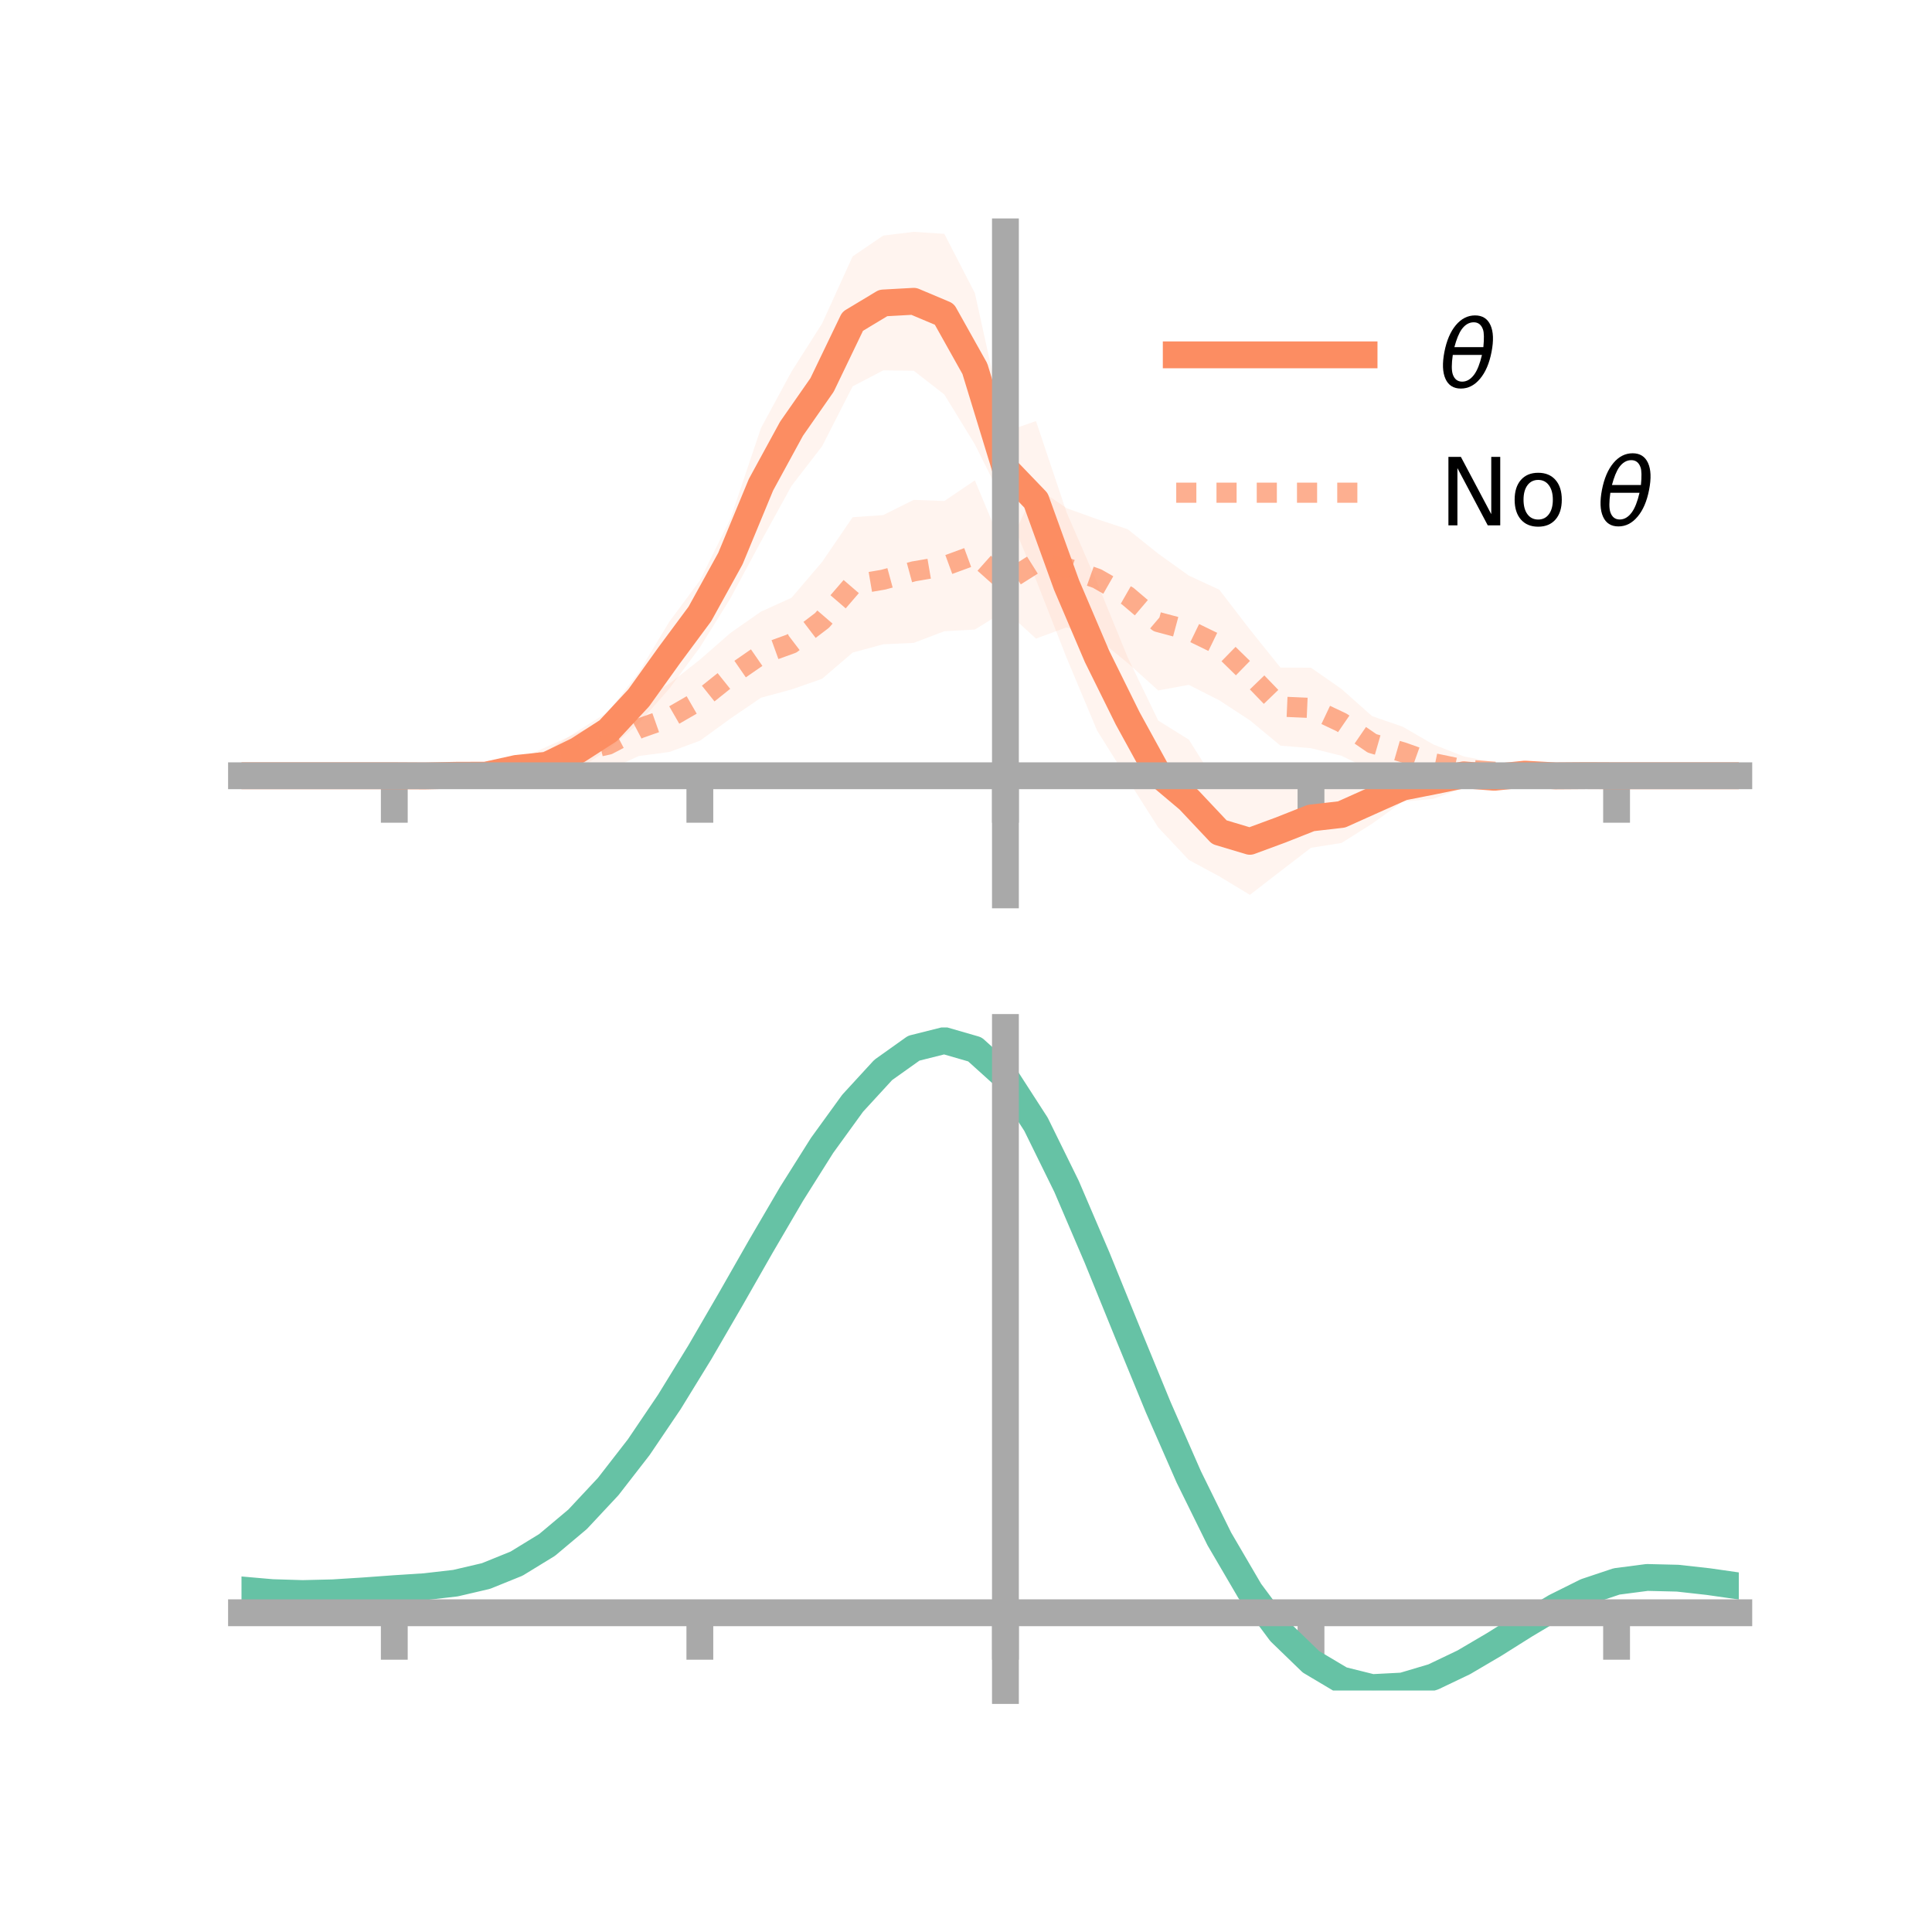 <?xml version="1.0" encoding="utf-8" standalone="no"?>
<!DOCTYPE svg PUBLIC "-//W3C//DTD SVG 1.1//EN"
  "http://www.w3.org/Graphics/SVG/1.1/DTD/svg11.dtd">
<!-- Created with matplotlib (https://matplotlib.org/) -->
<svg height="144pt" version="1.1" viewBox="0 0 144 144" width="144pt" xmlns="http://www.w3.org/2000/svg" xmlns:xlink="http://www.w3.org/1999/xlink">
 <defs>
  <style type="text/css">
*{stroke-linecap:butt;stroke-linejoin:round;}
  </style>
 </defs>
 <g id="figure_1">
  <g id="patch_1">
   <path d="M 0 144 
L 144 144 
L 144 0 
L 0 0 
z
" style="fill:none;"/>
  </g>
  <g id="axes_1">
   <g id="patch_2">
    <path d="M 18 66.698 
L 129.6 66.698 
L 129.6 17.28 
L 18 17.28 
z
" style="fill:none;"/>
   </g>
   <g id="PolyCollection_1">
    <path clip-path="url(#p491e55c4fd)" d="M 18 57.821 
L 18 57.821 
L 20.278 57.821 
L 22.555 57.821 
L 24.833 57.821 
L 27.11 57.821 
L 29.388 57.821 
L 31.665 57.762 
L 33.943 57.519 
L 36.22 57.354 
L 38.498 56.454 
L 40.776 55.947 
L 43.053 54.491 
L 45.331 53.059 
L 47.608 50.116 
L 49.886 46.341 
L 52.163 43.269 
L 54.441 38.668 
L 56.718 31.907 
L 58.996 27.694 
L 61.273 24.116 
L 63.551 19.11 
L 65.829 17.558 
L 68.106 17.28 
L 70.384 17.429 
L 72.661 21.844 
L 74.939 32.176 
L 77.216 31.384 
L 79.494 38.183 
L 81.771 43.421 
L 84.049 48.991 
L 86.327 53.708 
L 88.604 55.124 
L 90.882 58.733 
L 93.159 58.718 
L 95.437 58.8 
L 97.714 58.746 
L 99.992 58.583 
L 102.269 57.975 
L 104.547 57.583 
L 106.824 56.897 
L 109.102 56.79 
L 111.38 57.102 
L 113.657 57.244 
L 115.935 57.61 
L 118.212 57.696 
L 120.49 57.821 
L 122.767 57.821 
L 125.045 57.821 
L 127.322 57.821 
L 129.6 57.821 
L 129.6 57.821 
L 129.6 57.821 
L 127.322 57.821 
L 125.045 57.821 
L 122.767 57.821 
L 120.49 57.821 
L 118.212 57.926 
L 115.935 58.047 
L 113.657 58.152 
L 111.38 58.767 
L 109.102 58.717 
L 106.824 59.541 
L 104.547 59.752 
L 102.269 61.393 
L 99.992 62.829 
L 97.714 63.188 
L 95.437 64.937 
L 93.159 66.698 
L 90.882 65.319 
L 88.604 64.092 
L 86.327 61.672 
L 84.049 58.089 
L 81.771 54.45 
L 79.494 49.019 
L 77.216 43.206 
L 74.939 37.678 
L 72.661 33.122 
L 70.384 29.404 
L 68.106 27.632 
L 65.829 27.607 
L 63.551 28.796 
L 61.273 33.264 
L 58.996 36.215 
L 56.718 40.358 
L 54.441 44.597 
L 52.163 48.257 
L 49.886 51.325 
L 47.608 53.913 
L 45.331 55.868 
L 43.053 57.37 
L 40.776 58.122 
L 38.498 58.089 
L 36.22 58.197 
L 33.943 58.05 
L 31.665 57.905 
L 29.388 57.821 
L 27.11 57.821 
L 24.833 57.821 
L 22.555 57.821 
L 20.278 57.821 
L 18 57.821 
z
" style="fill:#fc8d62;fill-opacity:0.1;"/>
   </g>
   <g id="PolyCollection_2">
    <path clip-path="url(#p491e55c4fd)" d="M 18 57.821 
L 18 57.821 
L 20.278 57.821 
L 22.555 57.821 
L 24.833 57.821 
L 27.11 57.821 
L 29.388 57.821 
L 31.665 57.661 
L 33.943 57.413 
L 36.22 56.989 
L 38.498 56.684 
L 40.776 55.646 
L 43.053 54.619 
L 45.331 53.613 
L 47.608 52.27 
L 49.886 50.962 
L 52.163 49.171 
L 54.441 47.178 
L 56.718 45.587 
L 58.996 44.555 
L 61.273 41.885 
L 63.551 38.551 
L 65.829 38.391 
L 68.106 37.257 
L 70.384 37.343 
L 72.661 35.802 
L 74.939 41.262 
L 77.216 36.31 
L 79.494 37.877 
L 81.771 38.697 
L 84.049 39.443 
L 86.327 41.266 
L 88.604 42.9 
L 90.882 43.957 
L 93.159 46.922 
L 95.437 49.757 
L 97.714 49.767 
L 99.992 51.354 
L 102.269 53.378 
L 104.547 54.166 
L 106.824 55.482 
L 109.102 56.378 
L 111.38 56.824 
L 113.657 57.268 
L 115.935 57.493 
L 118.212 57.723 
L 120.49 57.821 
L 122.767 57.821 
L 125.045 57.821 
L 127.322 57.821 
L 129.6 57.821 
L 129.6 57.821 
L 129.6 57.821 
L 127.322 57.821 
L 125.045 57.821 
L 122.767 57.821 
L 120.49 57.821 
L 118.212 57.947 
L 115.935 58.086 
L 113.657 58.213 
L 111.38 58.216 
L 109.102 58.324 
L 106.824 58.274 
L 104.547 57.966 
L 102.269 57.438 
L 99.992 56.333 
L 97.714 55.766 
L 95.437 55.575 
L 93.159 53.688 
L 90.882 52.2 
L 88.604 51.043 
L 86.327 51.463 
L 84.049 49.413 
L 81.771 47.552 
L 79.494 46.758 
L 77.216 47.596 
L 74.939 45.522 
L 72.661 46.921 
L 70.384 47.049 
L 68.106 47.916 
L 65.829 48.022 
L 63.551 48.64 
L 61.273 50.593 
L 58.996 51.389 
L 56.718 52.004 
L 54.441 53.56 
L 52.163 55.213 
L 49.886 56.049 
L 47.608 56.351 
L 45.331 57.391 
L 43.053 57.389 
L 40.776 57.768 
L 38.498 57.925 
L 36.22 58.079 
L 33.943 58.027 
L 31.665 57.901 
L 29.388 57.821 
L 27.11 57.821 
L 24.833 57.821 
L 22.555 57.821 
L 20.278 57.821 
L 18 57.821 
z
" style="fill:#fc8d62;fill-opacity:0.1;"/>
   </g>
   <g id="matplotlib.axis_1">
    <g id="xtick_1">
     <g id="line2d_1">
      <defs>
       <path d="M 0 0 
L 0 3.5 
" id="mba45490771" style="stroke:#a9a9a9;stroke-width:2;"/>
      </defs>
      <g>
       <use style="fill:#a9a9a9;stroke:#a9a9a9;stroke-width:2;" x="29.388" xlink:href="#mba45490771" y="57.821"/>
      </g>
     </g>
    </g>
    <g id="xtick_2">
     <g id="line2d_2">
      <g>
       <use style="fill:#a9a9a9;stroke:#a9a9a9;stroke-width:2;" x="52.163" xlink:href="#mba45490771" y="57.821"/>
      </g>
     </g>
    </g>
    <g id="xtick_3">
     <g id="line2d_3">
      <g>
       <use style="fill:#a9a9a9;stroke:#a9a9a9;stroke-width:2;" x="74.939" xlink:href="#mba45490771" y="57.821"/>
      </g>
     </g>
    </g>
    <g id="xtick_4">
     <g id="line2d_4">
      <g>
       <use style="fill:#a9a9a9;stroke:#a9a9a9;stroke-width:2;" x="97.714" xlink:href="#mba45490771" y="57.821"/>
      </g>
     </g>
    </g>
    <g id="xtick_5">
     <g id="line2d_5">
      <g>
       <use style="fill:#a9a9a9;stroke:#a9a9a9;stroke-width:2;" x="120.49" xlink:href="#mba45490771" y="57.821"/>
      </g>
     </g>
    </g>
   </g>
   <g id="matplotlib.axis_2"/>
   <g id="line2d_6">
    <path clip-path="url(#p491e55c4fd)" d="M 18 57.821 
L 20.278 57.821 
L 22.555 57.821 
L 24.833 57.821 
L 27.11 57.821 
L 29.388 57.821 
L 31.665 57.833 
L 33.943 57.784 
L 36.22 57.776 
L 38.498 57.271 
L 40.776 57.034 
L 43.053 55.93 
L 45.331 54.464 
L 47.608 52.014 
L 49.886 48.833 
L 52.163 45.763 
L 54.441 41.633 
L 56.718 36.132 
L 58.996 31.954 
L 61.273 28.69 
L 63.551 23.953 
L 65.829 22.582 
L 68.106 22.456 
L 70.384 23.417 
L 72.661 27.483 
L 74.939 34.927 
L 77.216 37.295 
L 79.494 43.601 
L 81.771 48.935 
L 84.049 53.54 
L 86.327 57.69 
L 88.604 59.608 
L 90.882 62.026 
L 93.159 62.708 
L 95.437 61.868 
L 97.714 60.967 
L 99.992 60.706 
L 102.269 59.684 
L 104.547 58.667 
L 106.824 58.219 
L 109.102 57.753 
L 111.38 57.934 
L 113.657 57.698 
L 115.935 57.828 
L 118.212 57.811 
L 120.49 57.821 
L 122.767 57.821 
L 125.045 57.821 
L 127.322 57.821 
L 129.6 57.821 
" style="fill:none;stroke:#fc8d62;stroke-linecap:square;stroke-width:2;"/>
   </g>
   <g id="line2d_7">
    <path clip-path="url(#p491e55c4fd)" d="M 18 57.821 
L 20.278 57.821 
L 22.555 57.821 
L 24.833 57.821 
L 27.11 57.821 
L 29.388 57.821 
L 31.665 57.781 
L 33.943 57.72 
L 36.22 57.534 
L 38.498 57.304 
L 40.776 56.707 
L 43.053 56.004 
L 45.331 55.502 
L 47.608 54.311 
L 49.886 53.505 
L 52.163 52.192 
L 54.441 50.369 
L 56.718 48.795 
L 58.996 47.972 
L 61.273 46.239 
L 63.551 43.596 
L 65.829 43.207 
L 68.106 42.586 
L 70.384 42.196 
L 72.661 41.361 
L 74.939 43.392 
L 77.216 41.953 
L 79.494 42.317 
L 81.771 43.125 
L 84.049 44.428 
L 86.327 46.364 
L 88.604 46.972 
L 90.882 48.079 
L 93.159 50.305 
L 95.437 52.666 
L 97.714 52.766 
L 99.992 53.844 
L 102.269 55.408 
L 104.547 56.066 
L 106.824 56.878 
L 109.102 57.351 
L 111.38 57.52 
L 113.657 57.741 
L 115.935 57.789 
L 118.212 57.835 
L 120.49 57.821 
L 122.767 57.821 
L 125.045 57.821 
L 127.322 57.821 
L 129.6 57.821 
" style="fill:none;stroke:#fc8d62;stroke-dasharray:1.5,1.5;stroke-dashoffset:0;stroke-opacity:0.7;stroke-width:1.5;"/>
   </g>
   <g id="patch_3">
    <path d="M 74.939 66.698 
L 74.939 17.28 
" style="fill:none;stroke:#a9a9a9;stroke-linecap:square;stroke-linejoin:miter;stroke-width:2;"/>
   </g>
   <g id="patch_4">
    <path d="M 129.6 66.698 
L 129.6 17.28 
" style="fill:none;"/>
   </g>
   <g id="patch_5">
    <path d="M 18 57.821 
L 129.6 57.821 
" style="fill:none;stroke:#a9a9a9;stroke-linecap:square;stroke-linejoin:miter;stroke-width:2;"/>
   </g>
   <g id="patch_6">
    <path d="M 18 17.28 
L 129.6 17.28 
" style="fill:none;"/>
   </g>
   <g id="legend_1">
    <g id="line2d_8">
     <path d="M 87.67 26.449 
L 101.67 26.449 
" style="fill:none;stroke:#fc8d62;stroke-linecap:square;stroke-width:2;"/>
    </g>
    <g id="line2d_9"/>
    <g id="text_1">
     <!-- $\theta$ -->
     <defs>
      <path d="M 45.516 34.672 
L 14.453 34.672 
Q 12.359 20.062 14.5 13.875 
Q 17.188 6.25 24.469 6.25 
Q 31.781 6.25 37.359 13.922 
Q 42.234 20.656 45.516 34.672 
z
M 47.016 42.969 
Q 48.344 56.844 46.625 61.719 
Q 43.953 69.438 36.766 69.438 
Q 29.297 69.438 23.828 61.812 
Q 19.531 55.672 16.156 42.969 
z
M 38.188 76.766 
Q 49.906 76.766 54.594 66.406 
Q 59.281 56.109 55.719 37.844 
Q 52.203 19.625 43.453 9.281 
Q 34.766 -1.125 23.047 -1.125 
Q 11.281 -1.125 6.641 9.281 
Q 2 19.625 5.516 37.844 
Q 9.078 56.109 17.719 66.406 
Q 26.422 76.766 38.188 76.766 
z
" id="DejaVuSans-Oblique-952"/>
     </defs>
     <g transform="translate(107.27 28.899)scale(0.07 -0.07)">
      <use transform="translate(0 0.234)" xlink:href="#DejaVuSans-Oblique-952"/>
     </g>
    </g>
    <g id="line2d_10">
     <path d="M 87.67 36.724 
L 101.67 36.724 
" style="fill:none;stroke:#fc8d62;stroke-dasharray:1.5,1.5;stroke-dashoffset:0;stroke-opacity:0.7;stroke-width:1.5;"/>
    </g>
    <g id="line2d_11"/>
    <g id="text_2">
     <!-- No $\theta$ -->
     <defs>
      <path d="M 9.812 72.906 
L 23.094 72.906 
L 55.422 11.922 
L 55.422 72.906 
L 64.984 72.906 
L 64.984 0 
L 51.703 0 
L 19.391 60.984 
L 19.391 0 
L 9.812 0 
z
" id="DejaVuSans-78"/>
      <path d="M 30.609 48.391 
Q 23.391 48.391 19.188 42.75 
Q 14.984 37.109 14.984 27.297 
Q 14.984 17.484 19.156 11.844 
Q 23.344 6.203 30.609 6.203 
Q 37.797 6.203 41.984 11.859 
Q 46.188 17.531 46.188 27.297 
Q 46.188 37.016 41.984 42.703 
Q 37.797 48.391 30.609 48.391 
z
M 30.609 56 
Q 42.328 56 49.016 48.375 
Q 55.719 40.766 55.719 27.297 
Q 55.719 13.875 49.016 6.219 
Q 42.328 -1.422 30.609 -1.422 
Q 18.844 -1.422 12.172 6.219 
Q 5.516 13.875 5.516 27.297 
Q 5.516 40.766 12.172 48.375 
Q 18.844 56 30.609 56 
z
" id="DejaVuSans-111"/>
      <path id="DejaVuSans-32"/>
     </defs>
     <g transform="translate(107.27 39.174)scale(0.07 -0.07)">
      <use transform="translate(0 0.234)" xlink:href="#DejaVuSans-78"/>
      <use transform="translate(74.805 0.234)" xlink:href="#DejaVuSans-111"/>
      <use transform="translate(135.986 0.234)" xlink:href="#DejaVuSans-32"/>
      <use transform="translate(167.773 0.234)" xlink:href="#DejaVuSans-Oblique-952"/>
     </g>
    </g>
   </g>
  </g>
  <g id="axes_2">
   <g id="patch_7">
    <path d="M 18 126 
L 129.6 126 
L 129.6 76.582 
L 18 76.582 
z
" style="fill:none;"/>
   </g>
   <g id="PolyCollection_3">
    <path clip-path="url(#pd857f05cca)" d="M 18 118.545 
L 18 118.465 
L 20.278 118.674 
L 22.555 118.746 
L 24.833 118.684 
L 27.11 118.531 
L 29.388 118.357 
L 31.665 118.204 
L 33.943 117.937 
L 36.22 117.398 
L 38.498 116.465 
L 40.776 115.047 
L 43.053 113.095 
L 45.331 110.601 
L 47.608 107.594 
L 49.886 104.142 
L 52.163 100.343 
L 54.441 96.324 
L 56.718 92.237 
L 58.996 88.253 
L 61.273 84.557 
L 63.551 81.345 
L 65.829 78.814 
L 68.106 77.163 
L 70.384 76.582 
L 72.661 77.254 
L 74.939 79.343 
L 77.216 82.925 
L 79.494 87.631 
L 81.771 93.03 
L 84.049 98.723 
L 86.327 104.359 
L 88.604 109.643 
L 90.882 114.346 
L 93.159 118.302 
L 95.437 121.41 
L 97.714 123.635 
L 99.992 124.997 
L 102.269 125.569 
L 104.547 125.456 
L 106.824 124.791 
L 109.102 123.723 
L 111.38 122.406 
L 113.657 121.002 
L 115.935 119.665 
L 118.212 118.545 
L 120.49 117.788 
L 122.767 117.493 
L 125.045 117.553 
L 127.322 117.817 
L 129.6 118.156 
L 129.6 118.263 
L 129.6 118.263 
L 127.322 117.949 
L 125.045 117.704 
L 122.767 117.655 
L 120.49 117.954 
L 118.212 118.721 
L 115.935 119.87 
L 113.657 121.254 
L 111.38 122.713 
L 109.102 124.078 
L 106.824 125.186 
L 104.547 125.875 
L 102.269 126 
L 99.992 125.436 
L 97.714 124.091 
L 95.437 121.913 
L 93.159 118.89 
L 90.882 115.061 
L 88.604 110.517 
L 86.327 105.412 
L 84.049 99.963 
L 81.771 94.454 
L 79.494 89.224 
L 77.216 84.664 
L 74.939 81.192 
L 72.661 79.175 
L 70.384 78.529 
L 68.106 79.092 
L 65.829 80.683 
L 63.551 83.112 
L 61.273 86.19 
L 58.996 89.722 
L 56.718 93.524 
L 54.441 97.418 
L 52.163 101.243 
L 49.886 104.855 
L 47.608 108.137 
L 45.331 110.999 
L 43.053 113.38 
L 40.776 115.254 
L 38.498 116.626 
L 36.22 117.537 
L 33.943 118.063 
L 31.665 118.32 
L 29.388 118.461 
L 27.11 118.619 
L 24.833 118.754 
L 22.555 118.802 
L 20.278 118.734 
L 18 118.545 
z
" style="fill:#66c2a5;fill-opacity:0.1;"/>
   </g>
   <g id="matplotlib.axis_3">
    <g id="xtick_6">
     <g id="line2d_12">
      <g>
       <use style="fill:#a9a9a9;stroke:#a9a9a9;stroke-width:2;" x="29.388" xlink:href="#mba45490771" y="120.207"/>
      </g>
     </g>
    </g>
    <g id="xtick_7">
     <g id="line2d_13">
      <g>
       <use style="fill:#a9a9a9;stroke:#a9a9a9;stroke-width:2;" x="52.163" xlink:href="#mba45490771" y="120.207"/>
      </g>
     </g>
    </g>
    <g id="xtick_8">
     <g id="line2d_14">
      <g>
       <use style="fill:#a9a9a9;stroke:#a9a9a9;stroke-width:2;" x="74.939" xlink:href="#mba45490771" y="120.207"/>
      </g>
     </g>
    </g>
    <g id="xtick_9">
     <g id="line2d_15">
      <g>
       <use style="fill:#a9a9a9;stroke:#a9a9a9;stroke-width:2;" x="97.714" xlink:href="#mba45490771" y="120.207"/>
      </g>
     </g>
    </g>
    <g id="xtick_10">
     <g id="line2d_16">
      <g>
       <use style="fill:#a9a9a9;stroke:#a9a9a9;stroke-width:2;" x="120.49" xlink:href="#mba45490771" y="120.207"/>
      </g>
     </g>
    </g>
   </g>
   <g id="matplotlib.axis_4"/>
   <g id="line2d_17">
    <path clip-path="url(#pd857f05cca)" d="M 18 118.505 
L 20.278 118.704 
L 22.555 118.774 
L 24.833 118.719 
L 27.11 118.575 
L 29.388 118.409 
L 31.665 118.262 
L 33.943 118 
L 36.22 117.468 
L 38.498 116.546 
L 40.776 115.151 
L 43.053 113.238 
L 45.331 110.8 
L 47.608 107.866 
L 49.886 104.498 
L 52.163 100.793 
L 54.441 96.871 
L 56.718 92.881 
L 58.996 88.988 
L 61.273 85.373 
L 63.551 82.229 
L 65.829 79.749 
L 68.106 78.128 
L 70.384 77.556 
L 72.661 78.214 
L 74.939 80.268 
L 77.216 83.795 
L 79.494 88.427 
L 81.771 93.742 
L 84.049 99.343 
L 86.327 104.885 
L 88.604 110.08 
L 90.882 114.704 
L 93.159 118.596 
L 95.437 121.661 
L 97.714 123.863 
L 99.992 125.217 
L 102.269 125.784 
L 104.547 125.666 
L 106.824 124.989 
L 109.102 123.9 
L 111.38 122.56 
L 113.657 121.128 
L 115.935 119.768 
L 118.212 118.633 
L 120.49 117.871 
L 122.767 117.574 
L 125.045 117.629 
L 127.322 117.883 
L 129.6 118.209 
" style="fill:none;stroke:#66c2a5;stroke-linecap:square;stroke-width:2;"/>
   </g>
   <g id="patch_8">
    <path d="M 74.939 126 
L 74.939 76.582 
" style="fill:none;stroke:#a9a9a9;stroke-linecap:square;stroke-linejoin:miter;stroke-width:2;"/>
   </g>
   <g id="patch_9">
    <path d="M 129.6 126 
L 129.6 76.582 
" style="fill:none;"/>
   </g>
   <g id="patch_10">
    <path d="M 18 120.207 
L 129.6 120.207 
" style="fill:none;stroke:#a9a9a9;stroke-linecap:square;stroke-linejoin:miter;stroke-width:2;"/>
   </g>
   <g id="patch_11">
    <path d="M 18 76.582 
L 129.6 76.582 
" style="fill:none;"/>
   </g>
  </g>
 </g>
 <defs>
  <clipPath id="p491e55c4fd">
   <rect height="49.418" width="111.6" x="18" y="17.28"/>
  </clipPath>
  <clipPath id="pd857f05cca">
   <rect height="49.418" width="111.6" x="18" y="76.582"/>
  </clipPath>
 </defs>
</svg>

